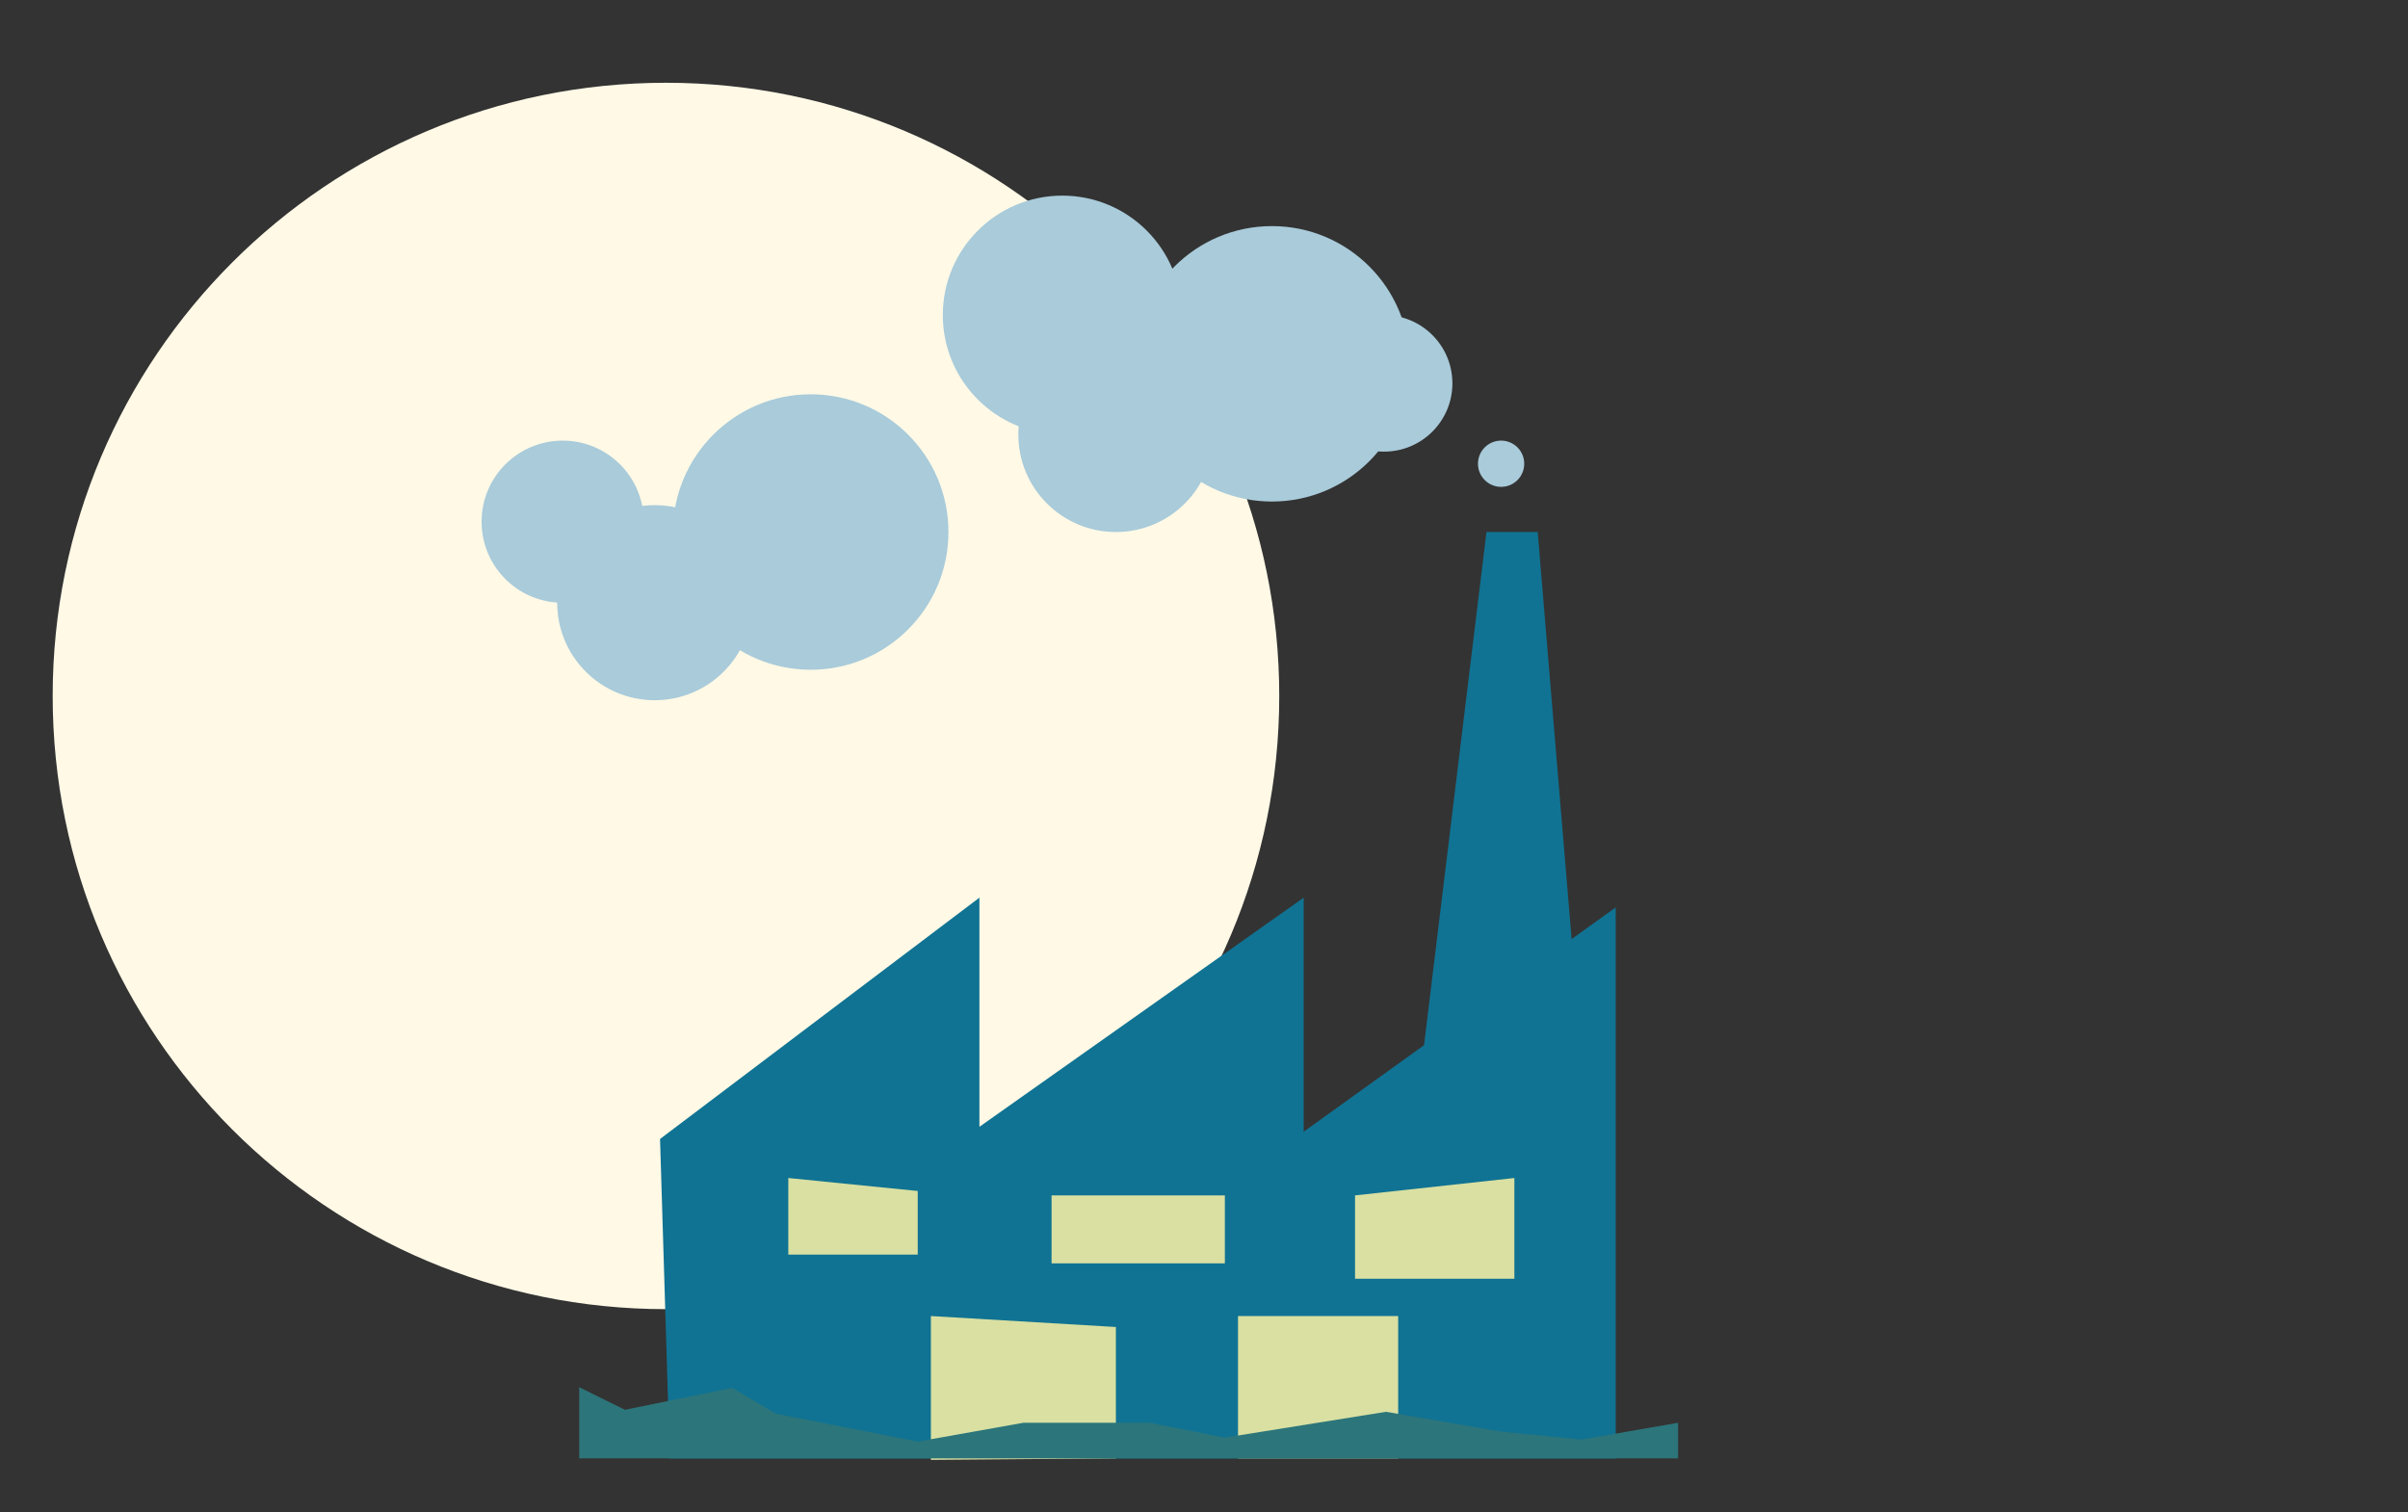 <svg fill="none" height="201" viewBox="0 0 320 201" width="320" xmlns="http://www.w3.org/2000/svg"><rect x="0" y="0" width="320" height="201" fill="#333333" stroke="none"/><path d="m88.5 174c45.011 0 81.5-36.489 81.5-81.5 0-45.011-36.489-81.5-81.5-81.5-45.011 0-81.5 36.489-81.5 81.5 0 45.011 36.489 81.5 81.5 81.5z" fill="#fff9e6"/><path d="m210.176 140.696-5.831-69.985h-6.807l-8.75 71.929z" fill="#107393"/><g fill="#a9cbda"><path d="m141.166 57.748c8.767 0 15.874-7.107 15.874-15.874 0-8.767-7.107-15.874-15.874-15.874s-15.874 7.107-15.874 15.874c0 8.767 7.107 15.874 15.874 15.874z"/><path d="m169.027 66.661c10.11 0 18.305-8.196 18.305-18.305s-8.195-18.305-18.305-18.305-18.306 8.196-18.306 18.305 8.196 18.305 18.306 18.305z"/><path d="m148.29 70.711c7.159 0 12.962-5.804 12.962-12.963 0-7.159-5.803-12.963-12.962-12.963s-12.963 5.804-12.963 12.963c0 7.159 5.804 12.963 12.963 12.963z"/><path d="m74.775 80.112c5.951 0 10.775-4.824 10.775-10.775 0-5.951-4.824-10.775-10.775-10.775s-10.775 4.824-10.775 10.775c0 5.951 4.824 10.775 10.775 10.775z"/><path d="m107.735 89.016c10.11 0 18.305-8.196 18.305-18.305 0-10.11-8.195-18.305-18.305-18.305-10.11 0-18.306 8.196-18.306 18.305 0 10.11 8.196 18.305 18.306 18.305z"/><path d="m87.006 93.066c7.159 0 12.963-5.804 12.963-12.963s-5.803-12.963-12.963-12.963-12.963 5.804-12.963 12.963 5.804 12.963 12.963 12.963z"/><path d="m183.933 60.025c5.012 0 9.076-4.063 9.076-9.075 0-5.012-4.064-9.075-9.076-9.075s-9.075 4.063-9.075 9.075c0 5.012 4.063 9.075 9.075 9.075z"/><path d="m199.482 64.709c1.697 0 3.074-1.376 3.074-3.074s-1.377-3.074-3.074-3.074c-1.698 0-3.074 1.376-3.074 3.074s1.376 3.074 3.074 3.074z"/></g><path d="m214.713 193.831v-73.23l-41.466 29.813v-31.106l-43.092 30.455v-30.455l-42.442 32.074 1.293 42.449z" fill="#107393"/><g fill="#d9e0a2"><path d="m104.758 156.57v10.181h17.2v-8.457z"/><path d="m162.773 158.88h-23.03v9.034h23.03z"/><path d="m180.07 158.879v11.076h21.176v-13.385z"/><path d="m123.706 194.035v-19.119l24.584 1.456v17.46z"/><path d="m185.804 174.916h-21.282v18.916h21.282z"/></g><path d="m76.971 193.831v-9.457l6.075 3.001 14.256-2.904 5.815 3.432 18.842 3.7 14.044-2.504h16.752l10.011 1.976 21.42-3.432 15.297 2.635 10.693 1.057 12.825-2.236v4.732z" fill="#2c757a"/></svg>